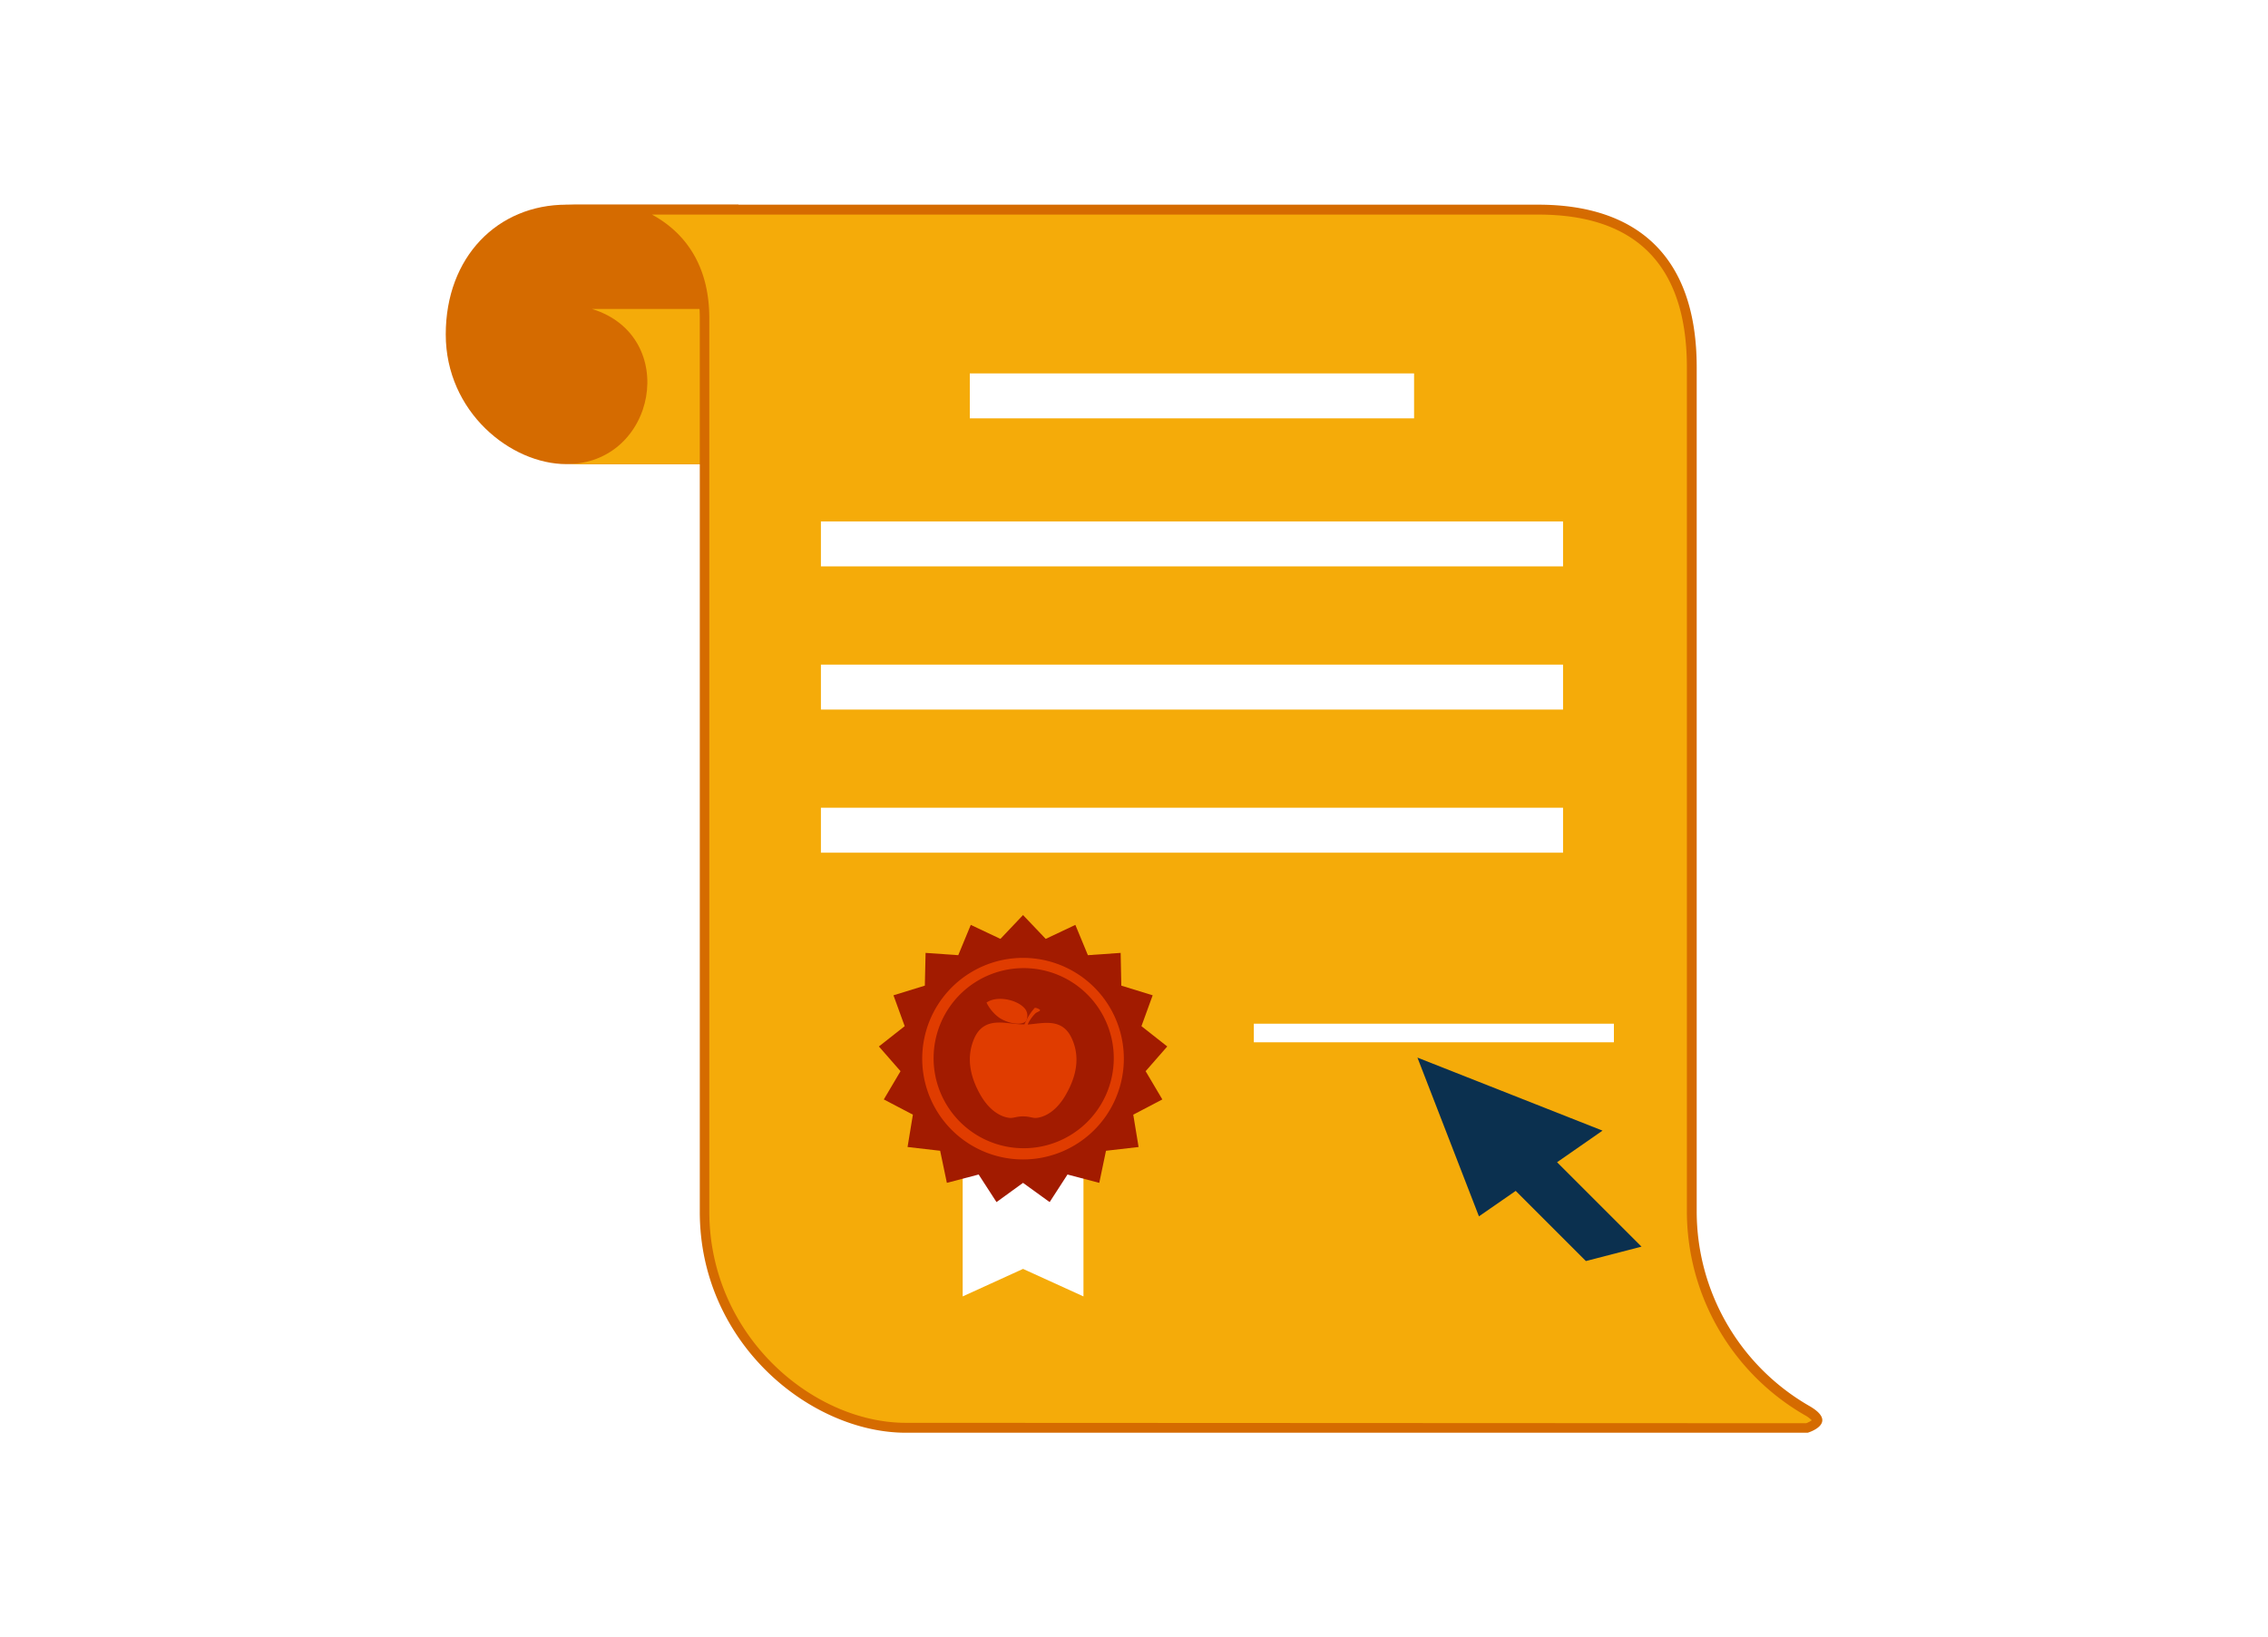 <svg xmlns="http://www.w3.org/2000/svg" viewBox="0 0 276.94 200"><defs><style>.cls-1{fill:#fff;}.cls-2{fill:#d56b00;}.cls-3{fill:#f5ab09;}.cls-4{fill:#a21b00;}.cls-5{fill:#e03c00;}.cls-6{fill:#0b304f;}</style></defs><title>Asset 85</title><g id="Layer_2" data-name="Layer 2"><g id="Layer_1-2" data-name="Layer 1"><rect class="cls-1" width="276.94" height="200"/><path class="cls-2" d="M69.17,25c-8.42,0-14.74,6.39-14.74,15.85s7.93,15.84,14.74,15.84h21V25Z"/><path class="cls-3" d="M69.17,56.69c11,0,13.89-15.64,3.12-18.95h27.84V56.69Z"/><path class="cls-2" d="M207.18,148V44.87c0-14-7.73-19.87-19.35-19.87H68.58c11.76,0,16.87,5.7,16.87,13.84V148C85.44,164.08,99,175,110.61,175H220.74s3.86-1.15.21-3.26A27.42,27.42,0,0,1,207.18,148Z"/><path class="cls-3" d="M110.61,173.79c-11.33,0-24-10.61-24-25.84V38.84c0-5.84-2.46-10.16-7-12.63H187.84c12,0,18.14,6.27,18.14,18.66V148a28.77,28.77,0,0,0,14.36,24.83,3.79,3.79,0,0,1,.89.65,2.77,2.77,0,0,1-.69.36Z"/><polygon class="cls-1" points="132.3 137.82 117.55 137.82 117.55 158.35 124.92 154.99 132.3 158.35 132.3 137.82"/><polygon class="cls-4" points="124.92 111.77 127.69 114.68 131.31 112.97 132.84 116.67 136.84 116.39 136.92 120.39 140.75 121.57 139.38 125.34 142.53 127.82 139.89 130.84 141.93 134.29 138.38 136.15 139.03 140.1 135.05 140.56 134.23 144.48 130.35 143.46 128.17 146.83 124.92 144.48 121.68 146.83 119.5 143.46 115.62 144.48 114.8 140.56 110.82 140.1 111.47 136.15 107.92 134.29 109.96 130.84 107.32 127.82 110.47 125.34 109.1 121.57 112.93 120.39 113.02 116.39 117.01 116.67 118.54 112.97 122.16 114.68 124.92 111.77"/><path class="cls-5" d="M137.23,129.3A12.31,12.31,0,1,1,124.93,117,12.31,12.31,0,0,1,137.23,129.3Z"/><path class="cls-4" d="M136,129.3a11,11,0,1,1-11-11.05A11,11,0,0,1,136,129.3Z"/><path class="cls-5" d="M130.86,126.81c-1.16-2.51-3.45-1.82-5.37-1.67a3.21,3.21,0,0,1,.18-.37,4.69,4.69,0,0,1,.77-1c.13-.13.56-.25.56-.38s-.58-.35-.66-.27a6.47,6.47,0,0,0-.92,1.32c-.12.22-.23.46-.33.68h-.17c-2,0-4.65-1.11-5.93,1.65-1,2.25-.61,4.59.7,6.92,1.5,2.65,3.34,2.86,3.73,2.86s.78-.19,1.51-.19,1.1.19,1.5.19,2.23-.21,3.73-2.86C131.47,131.4,131.91,129.06,130.86,126.81Z"/><path class="cls-5" d="M122,124.3c1.15.77,2.88,1,3.3.38a1.37,1.37,0,0,0-.29-1.63c-1-1-3.34-1.45-4.55-.59A5,5,0,0,0,122,124.3Z"/><polygon class="cls-6" points="195.68 138.1 173.08 129.18 180.59 148.57 185.08 145.46 193.65 154.03 200.44 152.27 190.13 141.96 195.68 138.1"/><rect class="cls-1" x="118.42" y="45.61" width="54.25" height="5.49"/><rect class="cls-1" x="100.24" y="63.69" width="90.62" height="5.49"/><rect class="cls-1" x="100.24" y="81.18" width="90.62" height="5.49"/><rect class="cls-1" x="100.24" y="98.66" width="90.62" height="5.49"/><rect class="cls-1" x="153.1" y="125.04" width="43.97" height="2.27"/></g></g></svg>